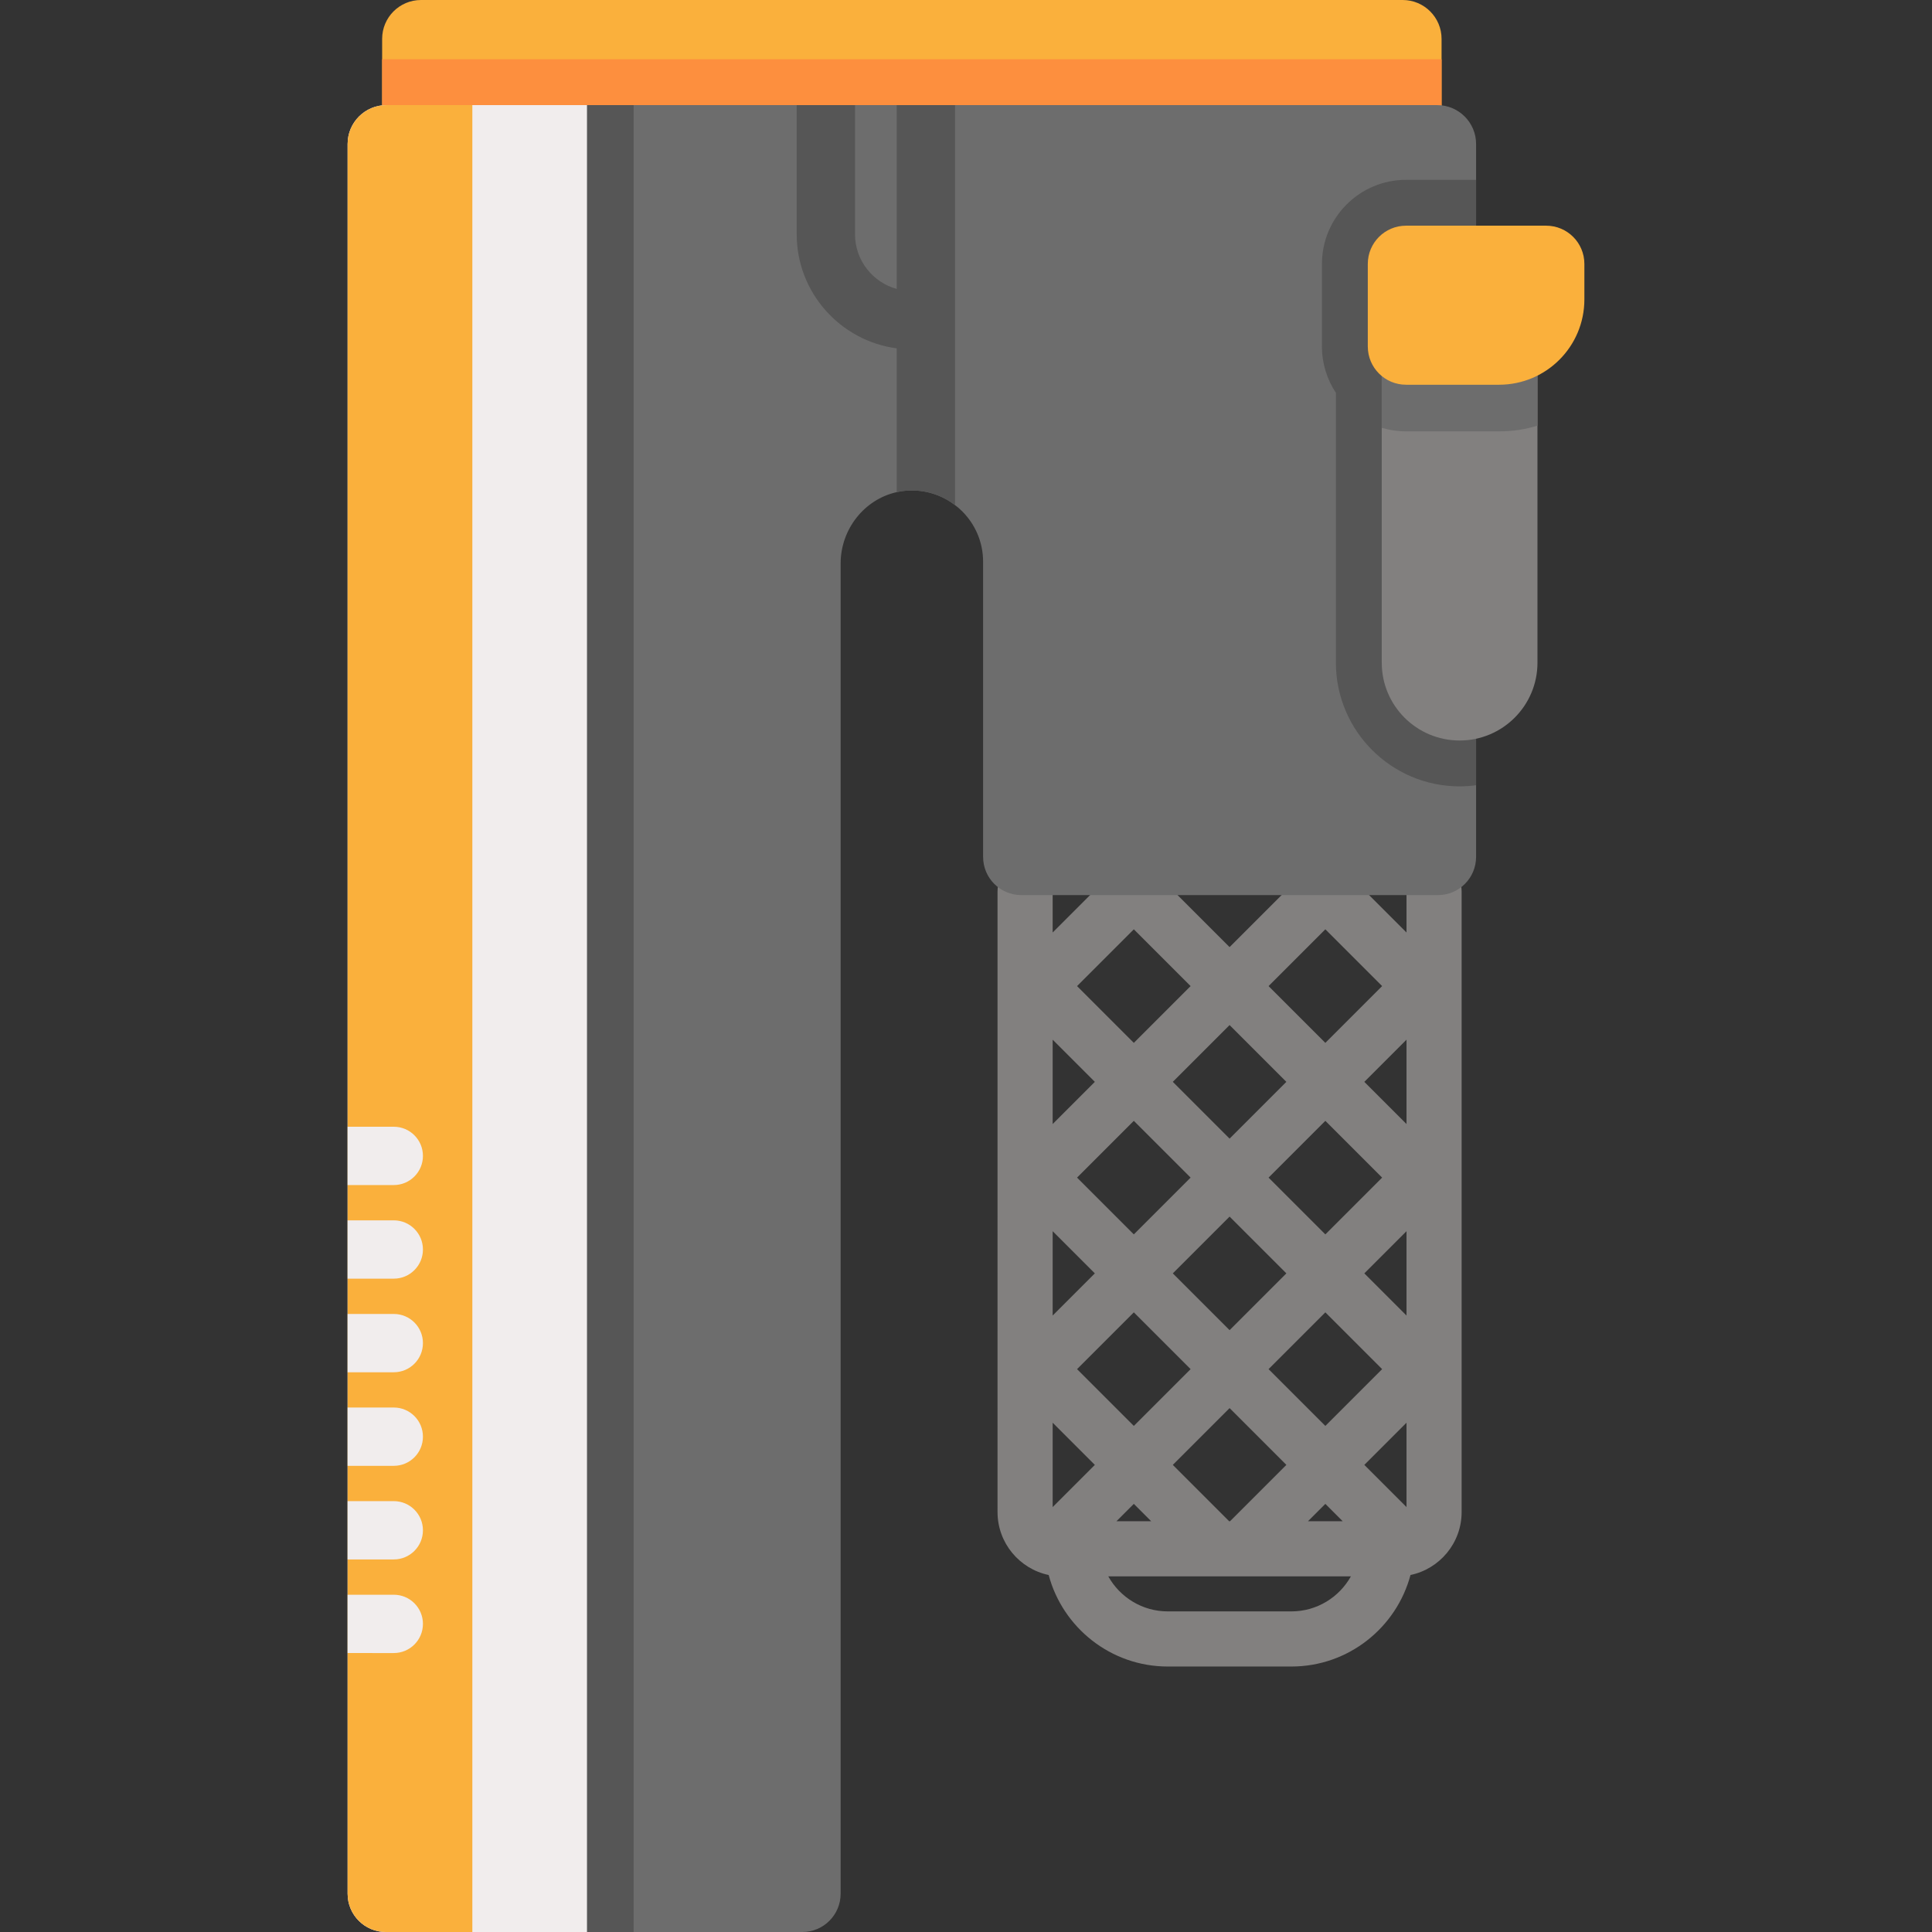 <?xml version="1.0" encoding="iso-8859-1"?>
<!-- Generator: Adobe Illustrator 19.0.0, SVG Export Plug-In . SVG Version: 6.00 Build 0)  -->
<svg xmlns="http://www.w3.org/2000/svg" xmlns:xlink="http://www.w3.org/1999/xlink" version="1.1" id="Layer_1" x="0px" y="0px" viewBox="0 0 512 512" style="enable-background:new 0 0 512 512;" xml:space="preserve" width="512" height="512">
<rect x="0" y="0" width="512" height="512" fill="#333333" stroke="none"/>
<g id="XMLID_184_">
	<path id="XMLID_185_" style="fill:#FAB03C;" d="M382.032,10.302v31.225H101.27V10.302C101.27,4.612,105.882,0,111.571,0H371.73   C377.419,0,382.032,4.612,382.032,10.302z"/>
	<rect id="XMLID_186_" x="101.27" y="15.699" style="fill:#FD8F3E;" width="280.762" height="25.828"/>
	<path id="XMLID_187_" style="fill:#82807F;" d="M380.043,228.904c-4.034,0-7.305,3.27-7.305,7.305v10.915l-15.126-15.126   c-1.737-1.737-4.13-2.409-6.382-2.031c-2.251-0.379-4.645,0.294-6.382,2.031l-18.996,18.996l-18.996-18.996   c-1.737-1.736-4.13-2.409-6.381-2.031c-2.251-0.379-4.645,0.294-6.382,2.031l-15.126,15.126v-10.916   c0-4.035-3.27-7.305-7.305-7.305c-4.034,0-7.305,3.27-7.305,7.305V400.71c0,8.201,5.824,15.066,13.553,16.682   c3.723,13.948,16.461,24.254,31.566,24.254h32.752c15.105,0,27.843-10.306,31.566-24.254c7.728-1.616,13.552-8.48,13.552-16.681   V236.209C387.347,232.174,384.077,228.904,380.043,228.904z M372.738,348.634l-11.177-11.177l11.177-11.177V348.634z    M361.561,388.211l11.177-11.177v22.353L361.561,388.211z M325.966,403.145h-0.225l-14.934-14.934l15.047-15.047l15.047,15.046   L325.966,403.145z M278.968,399.388v-22.354l11.177,11.177L278.968,399.388z M285.429,362.834l15.047-15.047l15.047,15.046   l-15.047,15.047L285.429,362.834z M336.184,362.834l15.046-15.046l15.047,15.047l-15.046,15.046L336.184,362.834z M351.23,327.126   l-15.046-15.046l15.047-15.046l15.046,15.046L351.23,327.126z M340.899,337.457l-15.046,15.046l-15.047-15.046l15.046-15.046   L340.899,337.457z M300.476,327.126l-15.047-15.046l15.046-15.046l15.047,15.046L300.476,327.126z M290.145,337.457l-11.177,11.177   v-22.354L290.145,337.457z M300.476,398.542l4.603,4.603h-9.206L300.476,398.542z M351.23,398.542l4.603,4.603h-9.206   L351.23,398.542z M372.738,297.879l-11.177-11.177l11.177-11.177V297.879z M351.23,246.277l15.047,15.047l-15.047,15.047   l-15.047-15.047L351.23,246.277z M340.9,286.702l-15.047,15.047l-15.047-15.047l15.047-15.047L340.9,286.702z M300.476,246.278   l15.047,15.047l-15.047,15.047l-15.047-15.047L300.476,246.278z M290.145,286.702l-11.177,11.177v-22.354L290.145,286.702z    M342.229,427.036h-32.752c-6.772,0-12.679-3.752-15.77-9.282h64.293C354.908,423.284,349.002,427.036,342.229,427.036z"/>
	<path id="XMLID_207_" style="fill:#6D6D6D;" d="M391.18,38.158v188.925c0,5.594-4.533,10.127-10.127,10.127H270.659   c-5.604,0-10.127-4.533-10.127-10.127v-78.222c0-5.223-2.122-9.941-5.532-13.351c-0.598-0.598-1.236-1.154-1.906-1.648   c-3.235-2.483-7.273-3.935-11.662-3.884c-1.298,0.01-2.575,0.165-3.791,0.443c-8.561,1.906-14.865,9.807-14.865,18.924v352.518   c0,5.594-4.543,10.137-10.137,10.137H102.255c-5.594,0-10.127-4.533-10.127-10.127V38.158c0-5.687,4.615-10.302,10.302-10.302   h278.448C386.564,27.856,391.18,32.471,391.18,38.158z"/>
	<path id="XMLID_208_" style="fill:#565656;" d="M391.178,47.655V208.1c-1.428,0.192-2.887,0.294-4.365,0.294   c-18.079,0-32.786-14.707-32.786-32.786v-71.507c-2.34-3.525-3.697-7.738-3.697-12.276V69.937c0-12.286,9.997-22.283,22.283-22.283   H391.178z"/>
	<path id="XMLID_209_" style="fill:#565656;" d="M167.919,27.856V512h-65.664c-5.593,0-10.127-4.534-10.127-10.127V38.158   c0-5.69,4.612-10.302,10.302-10.302H167.919z"/>
	<path id="XMLID_210_" style="fill:#F1EDED;" d="M155.558,27.853V512h-53.306c-5.594,0-10.129-4.535-10.129-10.129V38.155   c0-5.69,4.612-10.302,10.302-10.302H155.558z"/>
	<path id="XMLID_211_" style="fill:#FAB03C;" d="M125.177,27.856V512h-22.922c-5.594,0-10.127-4.533-10.127-10.127V38.158   c0-5.697,4.605-10.302,10.302-10.302H125.177z"/>
	<g id="XMLID_212_">
		<path id="XMLID_213_" style="fill:#82807F;" d="M407.446,86.144v89.461c0,11.404-9.241,20.635-20.635,20.635    s-20.634-9.23-20.634-20.635V86.144H407.446z"/>
		<path id="XMLID_214_" style="fill:#6D6D6D;" d="M407.446,86.144v26.661c-3.214,0.989-6.634,1.514-10.168,1.514h-24.673    c-2.235,0-4.389-0.33-6.428-0.937V86.144H407.446z"/>
		<path id="XMLID_1616_" style="fill:#FAB03C;" d="M397.276,101.957H372.61c-5.594,0-10.129-4.535-10.129-10.129V69.937    c0-5.594,4.535-10.129,10.129-10.129h37.138c5.594,0,10.129,4.535,10.129,10.129v9.42    C419.877,91.839,409.758,101.957,397.276,101.957z"/>
	</g>
	<path id="XMLID_215_" style="fill:#565656;" d="M253.094,27.856v106.006c-3.235-2.483-7.273-3.935-11.662-3.884   c-1.298,0.01-2.575,0.165-3.791,0.443V92.314c-14.938-1.968-26.507-14.773-26.507-30.236V27.856h15.453v34.223   c0,6.912,4.687,12.733,11.054,14.495V27.856H253.094z"/>
	<path id="XMLID_216_" style="fill:#F1EDED;" d="M112.083,430.348c0,4.265-3.451,7.726-7.726,7.726H92.128v-15.453h12.228   C108.632,422.621,112.083,426.083,112.083,430.348z"/>
	<path id="XMLID_217_" style="fill:#F1EDED;" d="M112.083,405.541c0,4.265-3.451,7.726-7.726,7.726H92.128v-15.453h12.228   C108.632,397.815,112.083,401.276,112.083,405.541z"/>
	<path id="XMLID_218_" style="fill:#F1EDED;" d="M112.083,380.734c0,4.275-3.451,7.726-7.726,7.726H92.128v-15.453h12.228   C108.632,373.008,112.083,376.469,112.083,380.734z"/>
	<path id="XMLID_219_" style="fill:#F1EDED;" d="M112.083,355.938c0,4.265-3.451,7.726-7.726,7.726H92.128v-15.453h12.228   C108.632,348.212,112.083,351.662,112.083,355.938z"/>
	<path id="XMLID_220_" style="fill:#F1EDED;" d="M112.083,331.131c0,4.265-3.451,7.726-7.726,7.726H92.128v-15.453h12.228   C108.632,323.405,112.083,326.866,112.083,331.131z"/>
	<path id="XMLID_221_" style="fill:#F1EDED;" d="M112.083,306.324c0,4.265-3.451,7.726-7.726,7.726H92.128v-15.453h12.228   C108.632,298.598,112.083,302.059,112.083,306.324z"/>
</g>















</svg>
